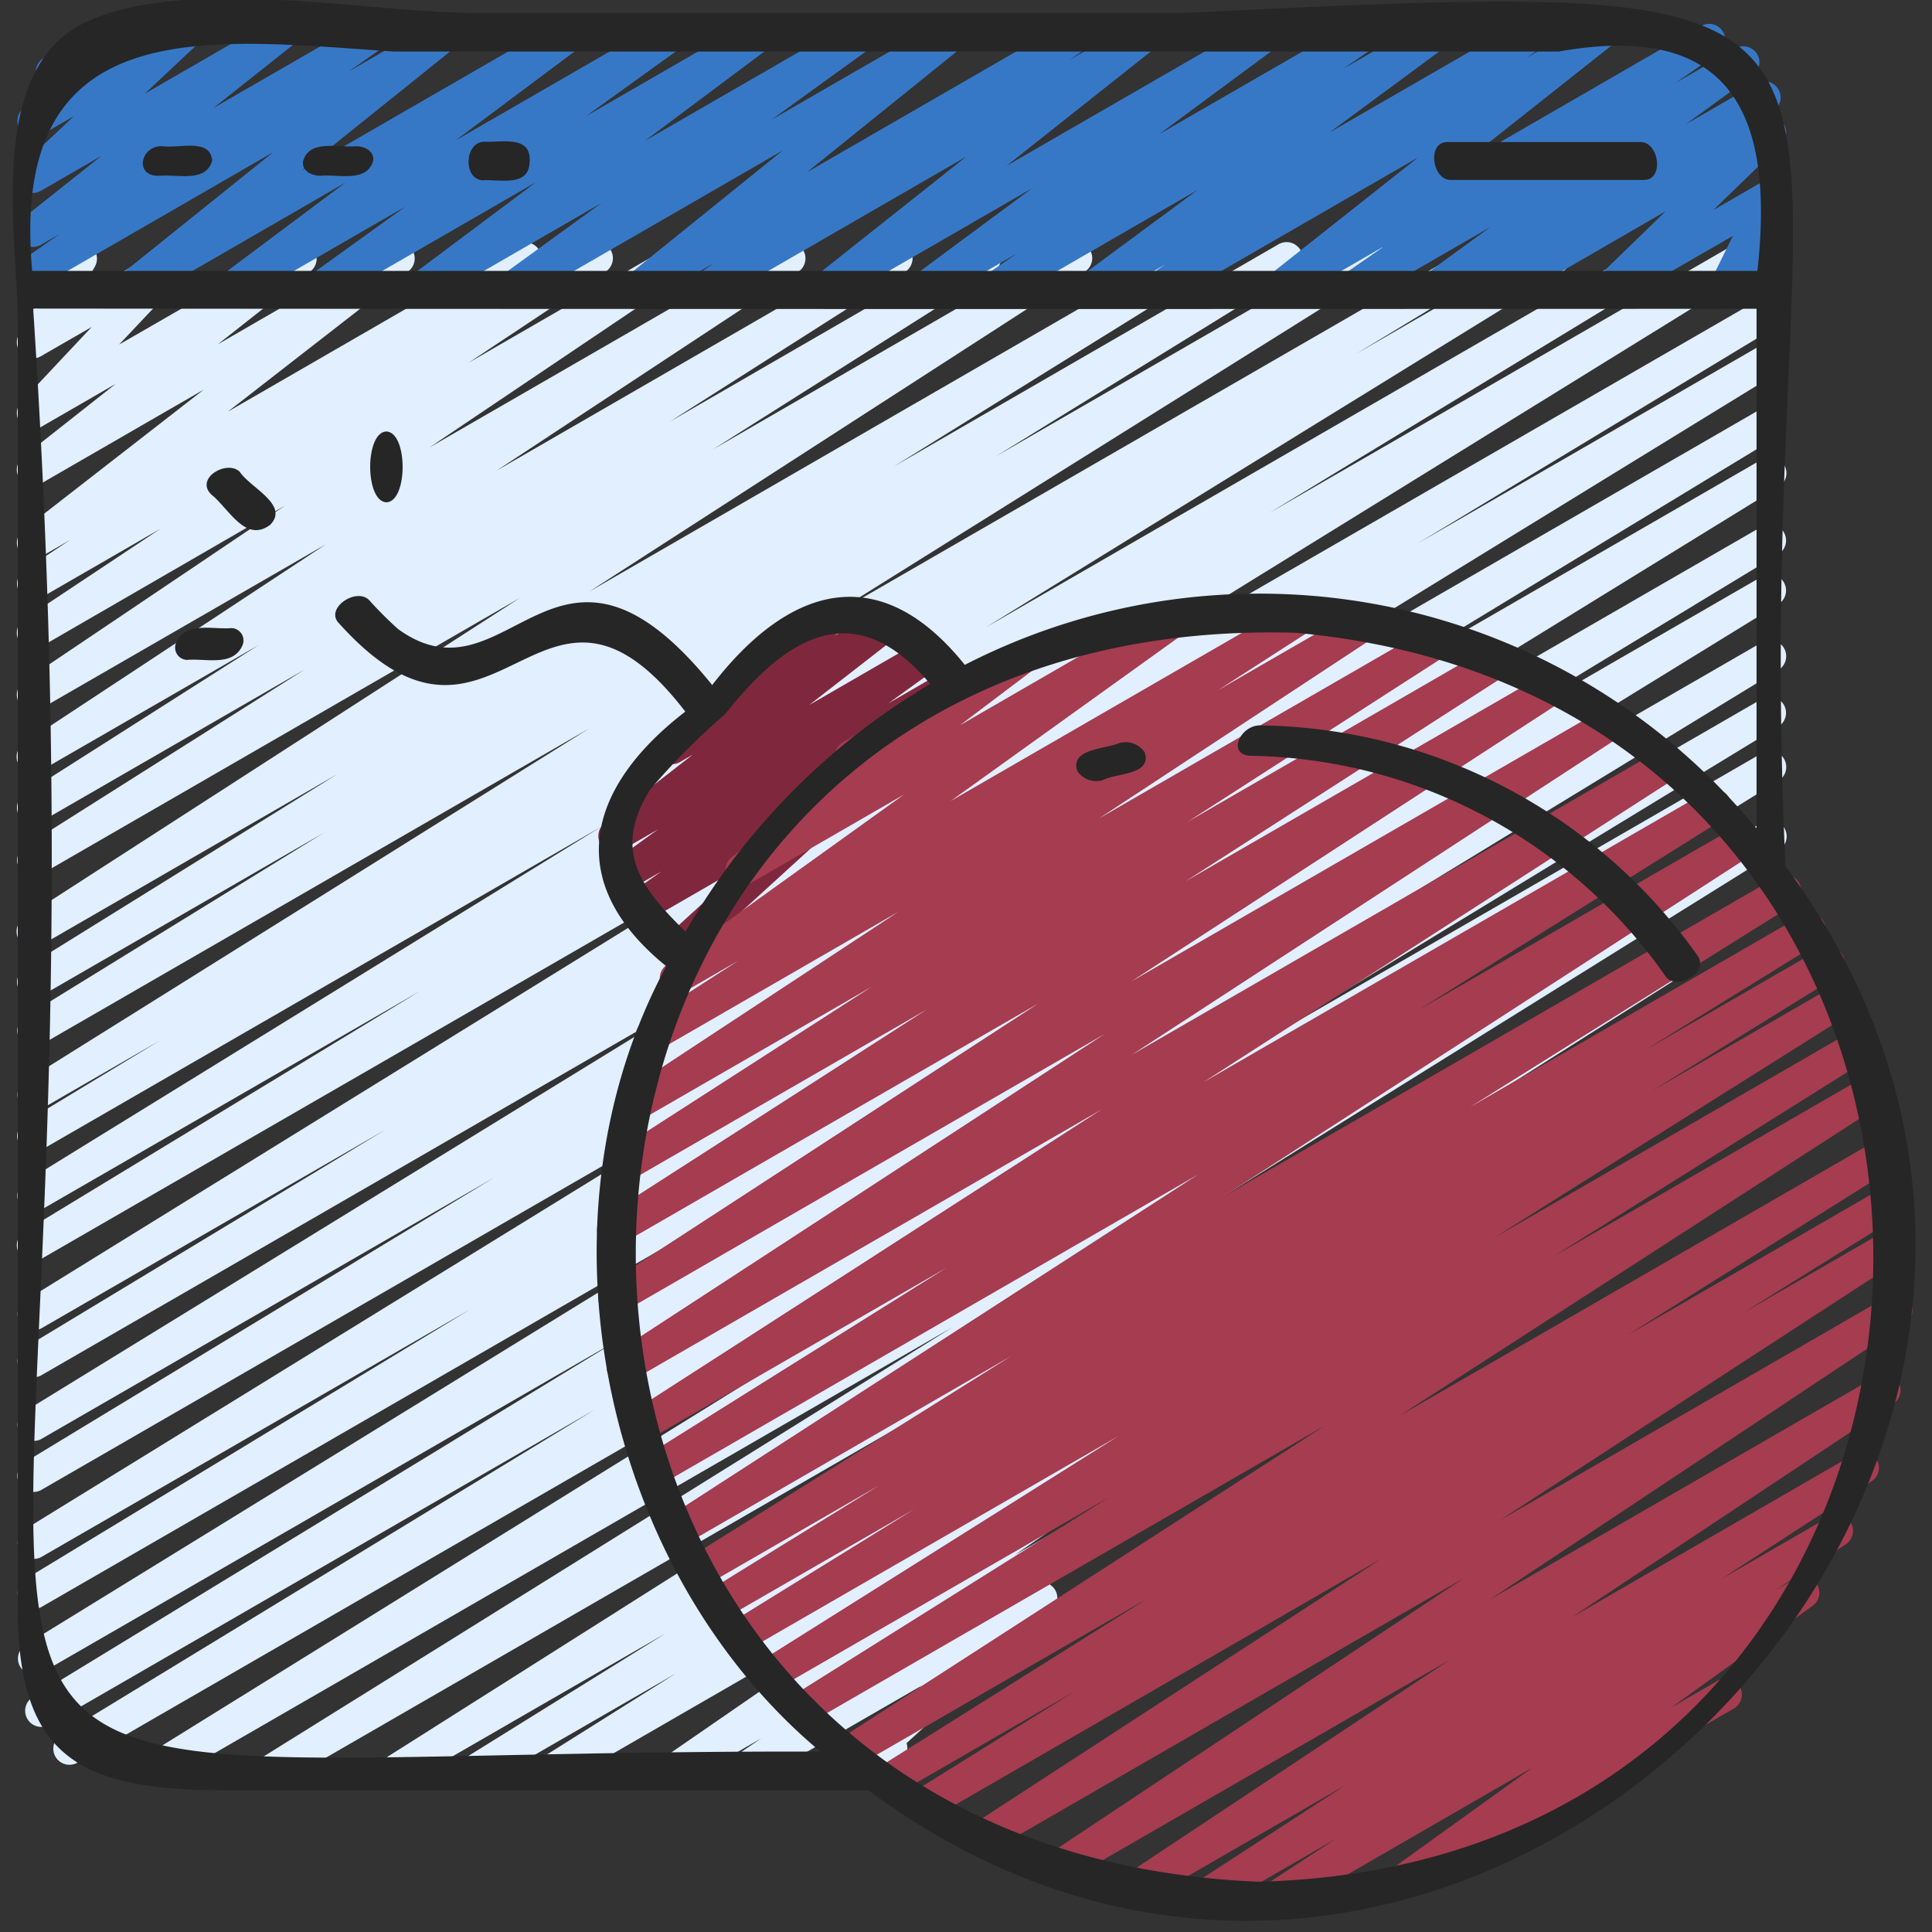<?xml version="1.0" encoding="UTF-8"?>
<svg xmlns="http://www.w3.org/2000/svg" id="icons" viewBox="0 0 60 60" width="512" height="512"><rect x="0" y="0" width="60" height="60" fill="#333333" stroke="none"/><path d="M17.158,55.47a.5.5,0,0,1-.266-.923l4.1-2.578L15.043,55.4a.5.5,0,0,1-.514-.857l6.149-3.821L12.572,55.4a.5.5,0,0,1-.517-.855l19.272-12.2L8.712,55.4a.5.5,0,0,1-.515-.857L29.578,41.22,5.012,55.4a.5.5,0,0,1-.514-.857L27.963,39.984,2.392,54.748a.5.5,0,0,1-.51-.859l16.571-10.1L1.508,53.576A.5.5,0,0,1,1,52.717L19.306,41.55,1.28,51.956A.5.5,0,0,1,.769,51.1L24.281,36.631l-23,13.279a.5.5,0,0,1-.508-.86L14.6,40.665,1.279,48.357A.5.5,0,0,1,.767,47.5L24.821,32.683,1.278,46.274a.5.5,0,0,1-.509-.86l14.576-8.843L1.278,44.692a.5.5,0,0,1-.511-.858l22.466-13.8L1.278,42.714a.5.5,0,0,1-.508-.86l11.213-6.778L1.277,41.257A.5.5,0,0,1,.765,40.4L25.352,25.205,1.277,39.1a.5.5,0,0,1-.509-.861l12.288-7.466-11.779,6.8a.5.5,0,0,1-.512-.858L18.676,25.673,1.276,35.718a.5.5,0,0,1-.508-.861l4.2-2.544L1.276,34.444a.5.5,0,0,1-.514-.856L18.3,22.621,1.276,32.447a.5.5,0,0,1-.512-.858l9.3-5.73L1.275,30.932a.5.5,0,0,1-.513-.858l9.717-6.034-9.2,5.314A.5.5,0,0,1,.754,28.5l15.392-9.931L1.274,27.155A.5.5,0,0,1,.757,26.3l8.705-5.507L1.274,25.519a.5.5,0,0,1-.518-.855l7.279-4.633-6.761,3.9a.5.5,0,0,1-.525-.851l9.364-6.171-8.84,5.1a.5.5,0,0,1-.529-.848l8.1-5.454L1.273,20.086a.5.5,0,0,1-.526-.85l4.239-2.817L1.273,18.563a.5.5,0,0,1-.525-.85l1.434-.947-.91.525a.5.5,0,0,1-.556-.828L6.328,12.1,1.272,15.019a.5.5,0,0,1-.559-.826l2.88-2.272-2.321,1.34a.5.5,0,0,1-.614-.775l2.19-2.332-1.577.909a.5.5,0,0,1-.683-.681l.673-1.174a.5.5,0,0,1-.182-.928L2.263,7.6a.5.5,0,0,1,.683.681l-.568.992L5.277,7.6a.5.5,0,0,1,.615.776L3.7,10.7,9.085,7.6a.5.5,0,0,1,.56.825L6.764,10.694l5.367-3.1a.5.5,0,0,1,.556.828L7.075,12.786l8.992-5.192a.5.5,0,0,1,.526.85l-1.429.945,3.107-1.795a.5.5,0,0,1,.527.85l-4.244,2.82,6.356-3.67a.5.5,0,0,1,.529.847l-8.1,5.455,10.918-6.3a.5.5,0,0,1,.525.851l-9.358,6.168,12.157-7.02a.5.5,0,0,1,.519.855l-7.291,4.641,9.518-5.5a.5.5,0,0,1,.518.856l-8.7,5.508L33.159,7.592a.5.5,0,0,1,.522.853L18.3,18.373,36.969,7.591a.5.5,0,0,1,.513.858l-9.718,6.035L39.7,7.59a.5.5,0,0,1,.513.859l-9.288,5.724L42.33,7.59a.5.5,0,0,1,.515.857L25.3,19.422l20.5-11.833a.5.5,0,0,1,.509.861l-4.194,2.54L48,7.589a.5.5,0,0,1,.513.859L30.605,19.49,51.22,7.588a.5.5,0,0,1,.509.861l-12.3,7.476L53.779,7.638a.5.5,0,0,1,.513.858L29.705,23.69,54.721,9.248a.5.5,0,0,1,.508.86l-11.2,6.768,10.689-6.171a.5.5,0,0,1,.511.859l-22.46,13.79,21.95-12.672a.5.5,0,0,1,.509.86L40.653,22.387l14.07-8.123a.5.5,0,0,1,.512.859L31.181,29.939,54.724,16.347a.5.5,0,0,1,.508.861L41.386,25.6l13.339-7.7a.5.5,0,0,1,.511.859L31.724,33.226l23-13.281a.5.5,0,0,1,.51.86l-18.3,11.162L54.727,21.7a.5.5,0,0,1,.509.86l-16.572,10.1,16.064-9.275a.5.5,0,0,1,.513.858L31.77,38.8,54.729,25.544a.5.5,0,0,1,.514.858L33.854,39.732l18.193-10.5a.5.5,0,0,1,.517.856L33.3,42.28,46.779,34.5a.5.5,0,0,1,.514.857l-6.154,3.826,2.269-1.31a.5.5,0,0,1,.517.856l-4.1,2.578.355-.2a.5.5,0,0,1,.534.844l-9.2,6.342,3.5-2.022a.5.5,0,0,1,.531.846l-3.022,2.051a.5.5,0,0,1,.152.833l-4.521,4.135a.5.5,0,0,1-.225.589L26.75,55.4a.5.5,0,0,1-.653-.136.5.5,0,0,1,.065-.665l2.459-2.249L23.337,55.4a.5.5,0,0,1-.531-.846l.841-.572L21.191,55.4a.5.5,0,0,1-.534-.844l9.2-6.344L17.408,55.4A.5.5,0,0,1,17.158,55.47Z" fill="#e1efff"/><path d="M3.965,9.5a.5.5,0,0,1-.314-.89L8.488,4.724,1.28,8.886a.5.5,0,0,1-.536-.843L1.865,7.26,1.28,7.6a.5.5,0,0,1-.561-.825L3.154,4.838,1.28,5.92a.5.5,0,0,1-.593-.8L2.294,3.61l-1,.576a.5.5,0,0,1-.61-.781l.7-.723a.481.481,0,0,1-.208-.2A.5.5,0,0,1,1.362,1.8L3.411.62a.5.5,0,0,1,.61.78L3.9,1.531,5.512.6a.5.5,0,0,1,.592.8L4.5,2.907,8.5.6a.5.5,0,0,1,.562.824L6.624,3.357,11.405.6a.5.5,0,0,1,.536.842l-1.12.783L13.637.6a.5.5,0,0,1,.563.822L9.362,5.305,17.517.6a.5.5,0,0,1,.549.833L14.152,4.359,20.668.6a.5.5,0,0,1,.542.839L18.2,3.608,23.411.6a.5.5,0,0,1,.55.833L20.035,4.37,26.57.6a.5.5,0,0,1,.543.838L23.96,3.719,29.367.6a.5.5,0,0,1,.565.822L25.064,5.347,33.292.6a.5.5,0,0,1,.531.846l-.615.42L35.4.6a.5.5,0,0,1,.561.824L31.255,5.153,39.146.6a.5.5,0,0,1,.548.835L36,4.167,42.185.6a.5.5,0,0,1,.533.845l-1.015.7L44.373.6a.5.5,0,0,1,.547.835L41.286,4.117,47.383.6a.5.5,0,0,1,.531.846L47.4,1.8,49.473.6a.5.5,0,0,1,.56.825l-4.677,3.7L52.835.805a.5.5,0,0,1,.535.843l-1.337.93,1.855-1.071a.5.5,0,0,1,.545.837l-2.084,1.52,2.2-1.271a.5.5,0,0,1,.543.838l-.3.219a.5.5,0,0,1,.528.825l-2.112,2.05,1.525-.881a.5.5,0,0,1,.7.653l-.7,1.422.009-.006a.5.5,0,0,1,.5.867L53.817,9.4a.5.5,0,0,1-.7-.653l.7-1.422-3.6,2.077a.5.5,0,0,1-.6-.792l2.112-2.05L46.806,9.408a.5.5,0,0,1-.543-.839l.254-.183L44.745,9.409a.5.5,0,0,1-.545-.837l2.087-1.523L42.2,9.41a.5.5,0,0,1-.535-.844L43,7.64,39.928,9.412a.5.5,0,0,1-.561-.826l4.678-3.7L36.2,9.414a.5.5,0,0,1-.531-.847l.51-.347L34.11,9.415a.5.5,0,0,1-.547-.835L37.2,5.894,31.1,9.417a.5.5,0,0,1-.534-.846l1.017-.7L28.906,9.418a.5.5,0,0,1-.548-.835l3.695-2.736L25.865,9.419a.5.5,0,0,1-.56-.824l4.706-3.732L22.116,9.421a.5.5,0,0,1-.531-.846l.613-.418L20.006,9.423a.5.5,0,0,1-.565-.822L24.31,4.672,16.077,9.425a.5.5,0,0,1-.543-.838L18.688,6.3,13.277,9.426a.5.5,0,0,1-.549-.833l3.924-2.939L10.115,9.428a.5.5,0,0,1-.542-.839l3.016-2.173L7.369,9.43a.5.5,0,0,1-.55-.834l3.913-2.928L4.215,9.432A.5.5,0,0,1,3.965,9.5Z" fill="#3778c6"/><path d="M21.022,29.96a.5.5,0,0,1-.336-.869l2.446-2.233-3.091,1.784A.5.5,0,0,1,19.5,27.8l1.042-.738-1.062.614a.5.5,0,0,1-.542-.839l1.5-1.081-1.109.64a.5.5,0,0,1-.557-.827l2.742-2.132-.4.231a.5.5,0,0,1-.566-.819l2.776-2.275a.5.5,0,0,1,.19-.671l2.17-1.253a.5.5,0,0,1,.566.82l-.323.265,1.388-.8a.5.5,0,0,1,.557.828l-2.74,2.131,3.419-1.975a.5.5,0,0,1,.542.839l-1.5,1.082,1.844-1.065a.5.5,0,0,1,.539.842l-2.9,2.051a.489.489,0,0,1,.2.16.5.5,0,0,1-.066.665l-4.456,4.067a.5.5,0,0,1-.219.607l-1.26.727A.5.5,0,0,1,21.022,29.96Z" fill="#7f283d"/><path d="M39.57,59.453a.5.5,0,0,1-.273-.919l2.178-1.421L37.634,59.33a.5.5,0,0,1-.523-.851l4.658-3.03-6.239,3.6A.5.5,0,0,1,35,58.2L45,51.563,33.1,58.43a.5.5,0,0,1-.528-.849l12.873-8.56L30.754,57.5a.5.5,0,0,1-.523-.852l12.675-8.245L28.889,56.5a.5.5,0,0,1-.515-.857l5-3.115-5.609,3.239a.5.5,0,0,1-.516-.857l8.4-5.276-9.064,5.233a.5.5,0,0,1-.522-.852l15.088-9.744L25.109,53.532a.5.5,0,0,1-.515-.856l9.852-6.18L24.121,52.457A.5.5,0,0,1,23.6,51.6l11.13-7-11.56,6.673a.5.5,0,0,1-.513-.857l5.731-3.544-5.907,3.409a.5.5,0,0,1-.512-.858l5.344-3.3-5.449,3.146a.5.5,0,0,1-.515-.857l10.058-6.3L21.213,48a.5.5,0,0,1-.522-.853L37.208,36.476,20.44,46.156a.5.5,0,0,1-.515-.856l9.462-5.925-9.374,5.411a.5.5,0,0,1-.521-.852l14.73-9.486L19.58,42.9a.5.5,0,0,1-.523-.851l15.248-9.937L19.327,40.761a.5.5,0,0,1-.522-.852l13.446-8.748L19.3,38.637a.5.5,0,0,1-.521-.854L28.79,31.346l-9.321,5.381a.5.5,0,0,1-.521-.854l8.125-5.229-7.261,4.191a.5.5,0,0,1-.524-.851l8.616-5.67L20.482,32.6a.5.5,0,0,1-.52-.853l2.982-1.921-1.708.986a.5.5,0,0,1-.541-.839l7.383-5.3-4.789,2.765a.5.5,0,0,1-.552-.832l3.52-2.658a.5.5,0,0,1-.075-.9L31.6,19.925a.5.5,0,0,1,.551.832l-2.341,1.768L36.36,18.74a.5.5,0,0,1,.541.84l-7.382,5.3,10.76-6.213a.5.5,0,0,1,.521.853l-2.984,1.922,4.4-2.541a.5.5,0,0,1,.524.851l-8.615,5.67,10.361-5.982a.5.5,0,0,1,.521.854l-8.131,5.233L46.3,20.08a.5.5,0,0,1,.52.854L36.814,27.373l11.224-6.48a.5.5,0,0,1,.523.852L35.119,30.489l14.74-8.51a.5.5,0,0,1,.524.852L35.137,32.766l16.442-9.494a.5.5,0,0,1,.521.853L37.366,33.613,53,24.585a.5.5,0,0,1,.516.857l-9.455,5.92,9.9-5.717a.5.5,0,0,1,.521.853L37.973,37.172l17.214-9.939a.5.5,0,0,1,.515.857L45.646,34.385l10.307-5.951a.5.5,0,0,1,.513.858L51.11,32.6l5.416-3.127a.5.5,0,0,1,.513.859l-5.732,3.545,5.739-3.314a.5.5,0,0,1,.516.856l-11.123,7L57.6,31.973a.5.5,0,0,1,.515.856l-9.86,6.185,9.772-5.642a.5.5,0,0,1,.522.853L43.462,43.969l14.989-8.654a.5.5,0,0,1,.516.857l-8.4,5.277,8.071-4.659a.5.5,0,0,1,.514.857l-4.983,3.105,4.542-2.622a.5.5,0,0,1,.522.851l-12.67,8.244,12.083-6.977a.5.5,0,0,1,.527.849L46.287,49.663l11.988-6.921a.5.5,0,0,1,.527.849l-9.989,6.637L57.6,45.152a.5.5,0,0,1,.523.852l-4.658,3.029,3.33-1.922a.5.5,0,0,1,.523.852l-2.179,1.422.612-.353a.5.5,0,0,1,.542.839L51.918,53.02l1.409-.814a.5.5,0,1,1,.5.865L43.745,58.893a.5.5,0,0,1-.542-.839L47.585,54.9,39.82,59.386A.494.494,0,0,1,39.57,59.453Z" fill="#a53c50"/><path d="M.551,49.914c0,4.712,1.976,5.685,6.473,5.685q9.972,0,19.945,0C45.517,69.343,69.036,45.22,55.449,26.9,54.205-.193,62.078-.843,36.845.4H14.738C11.46.4,5.9-.754,2.742.651-.473,2.083.551,7.294.551,10.034Zm38.525,8.525c-26.416-1.1-25.494-39.508,1.143-38.789C64.8,21.856,63.889,57.821,39.076,58.439ZM20.2,24.509a21.371,21.371,0,0,1,2.321-2.331c1.958-2.483,4.062-3.682,6.368-.936a21.221,21.221,0,0,0-7.6,7.692C20.023,27.677,18.944,26.489,20.2,24.509Zm17.506-6.023a20.006,20.006,0,0,0-7.743,2.162c-2.636-3.284-5.447-2.481-7.845.627-4.866-6.02-6.313.758-9.756-1.74a11.653,11.653,0,0,1-.9-.9c-.405-.406-1.388.268-.934.722,4.908,5.467,6.253-3.107,10.755,2.743-3.095,2.383-3.8,5.307-.592,7.907-4.273,7.938-1.967,18.743,4.788,24.39C-9.383,54.318,4.359,60.385,1.03,9.583q26.755.024,53.521.006V25.74A19.958,19.958,0,0,0,37.707,18.486ZM12.232,1.6h36.18c5.385-.961,6.7,1.986,6.166,6.812H1C.265.3,6.458,1.219,12.232,1.6Z" fill="#262626"/><path d="M4.948,5.459c.54-.055,1.461.229,1.642-.479-.067-.706-1.055-.36-1.537-.439C4.366,4.5,4.144,5.488,4.948,5.459Z" fill="#262626"/><path d="M9.944,5.459c.541-.057,1.46.23,1.647-.475.034-.3-.284-.443-.535-.443-.541.057-1.46-.23-1.647.475C9.375,5.319,9.693,5.459,9.944,5.459Z" fill="#262626"/><path d="M14.967,5.6c.539-.041,1.459.229,1.482-.574.056-.837-.864-.6-1.416-.624C14.434,4.411,14.371,5.531,14.967,5.6Z" fill="#262626"/><path d="M45.051,5.589h6c.643,0,.472-1.178-.1-1.178h-6C44.306,4.411,44.477,5.589,45.051,5.589Z" fill="#262626"/><path d="M7.442,14.647c-.407-.375-1.391.208-.884.706.535.419,1.061,1.531,1.835.944C9,15.673,7.751,15.136,7.442,14.647Z" fill="#262626"/><path d="M7.193,19.506c-.576.055-1.425-.219-1.721.447a.384.384,0,0,0,.335.541c.576-.055,1.425.219,1.721-.447A.384.384,0,0,0,7.193,19.506Z" fill="#262626"/><path d="M11.994,13.4c-.666.032-.666,2.184.012,2.2C12.672,15.568,12.672,13.416,11.994,13.4Z" fill="#262626"/><path d="M39.14,22.528c-.617-.016-1.065.925-.28.944a16.029,16.029,0,0,1,12.868,6.851c.332.462,1.366-.121.989-.646A16.908,16.908,0,0,0,39.14,22.528Z" fill="#262626"/><path d="M34.758,23.077c-.433.19-1.54.173-1.3.871a.714.714,0,0,0,.788.281c.425-.229,1.545-.153,1.3-.871A.719.719,0,0,0,34.758,23.077Z" fill="#262626"/></svg>
